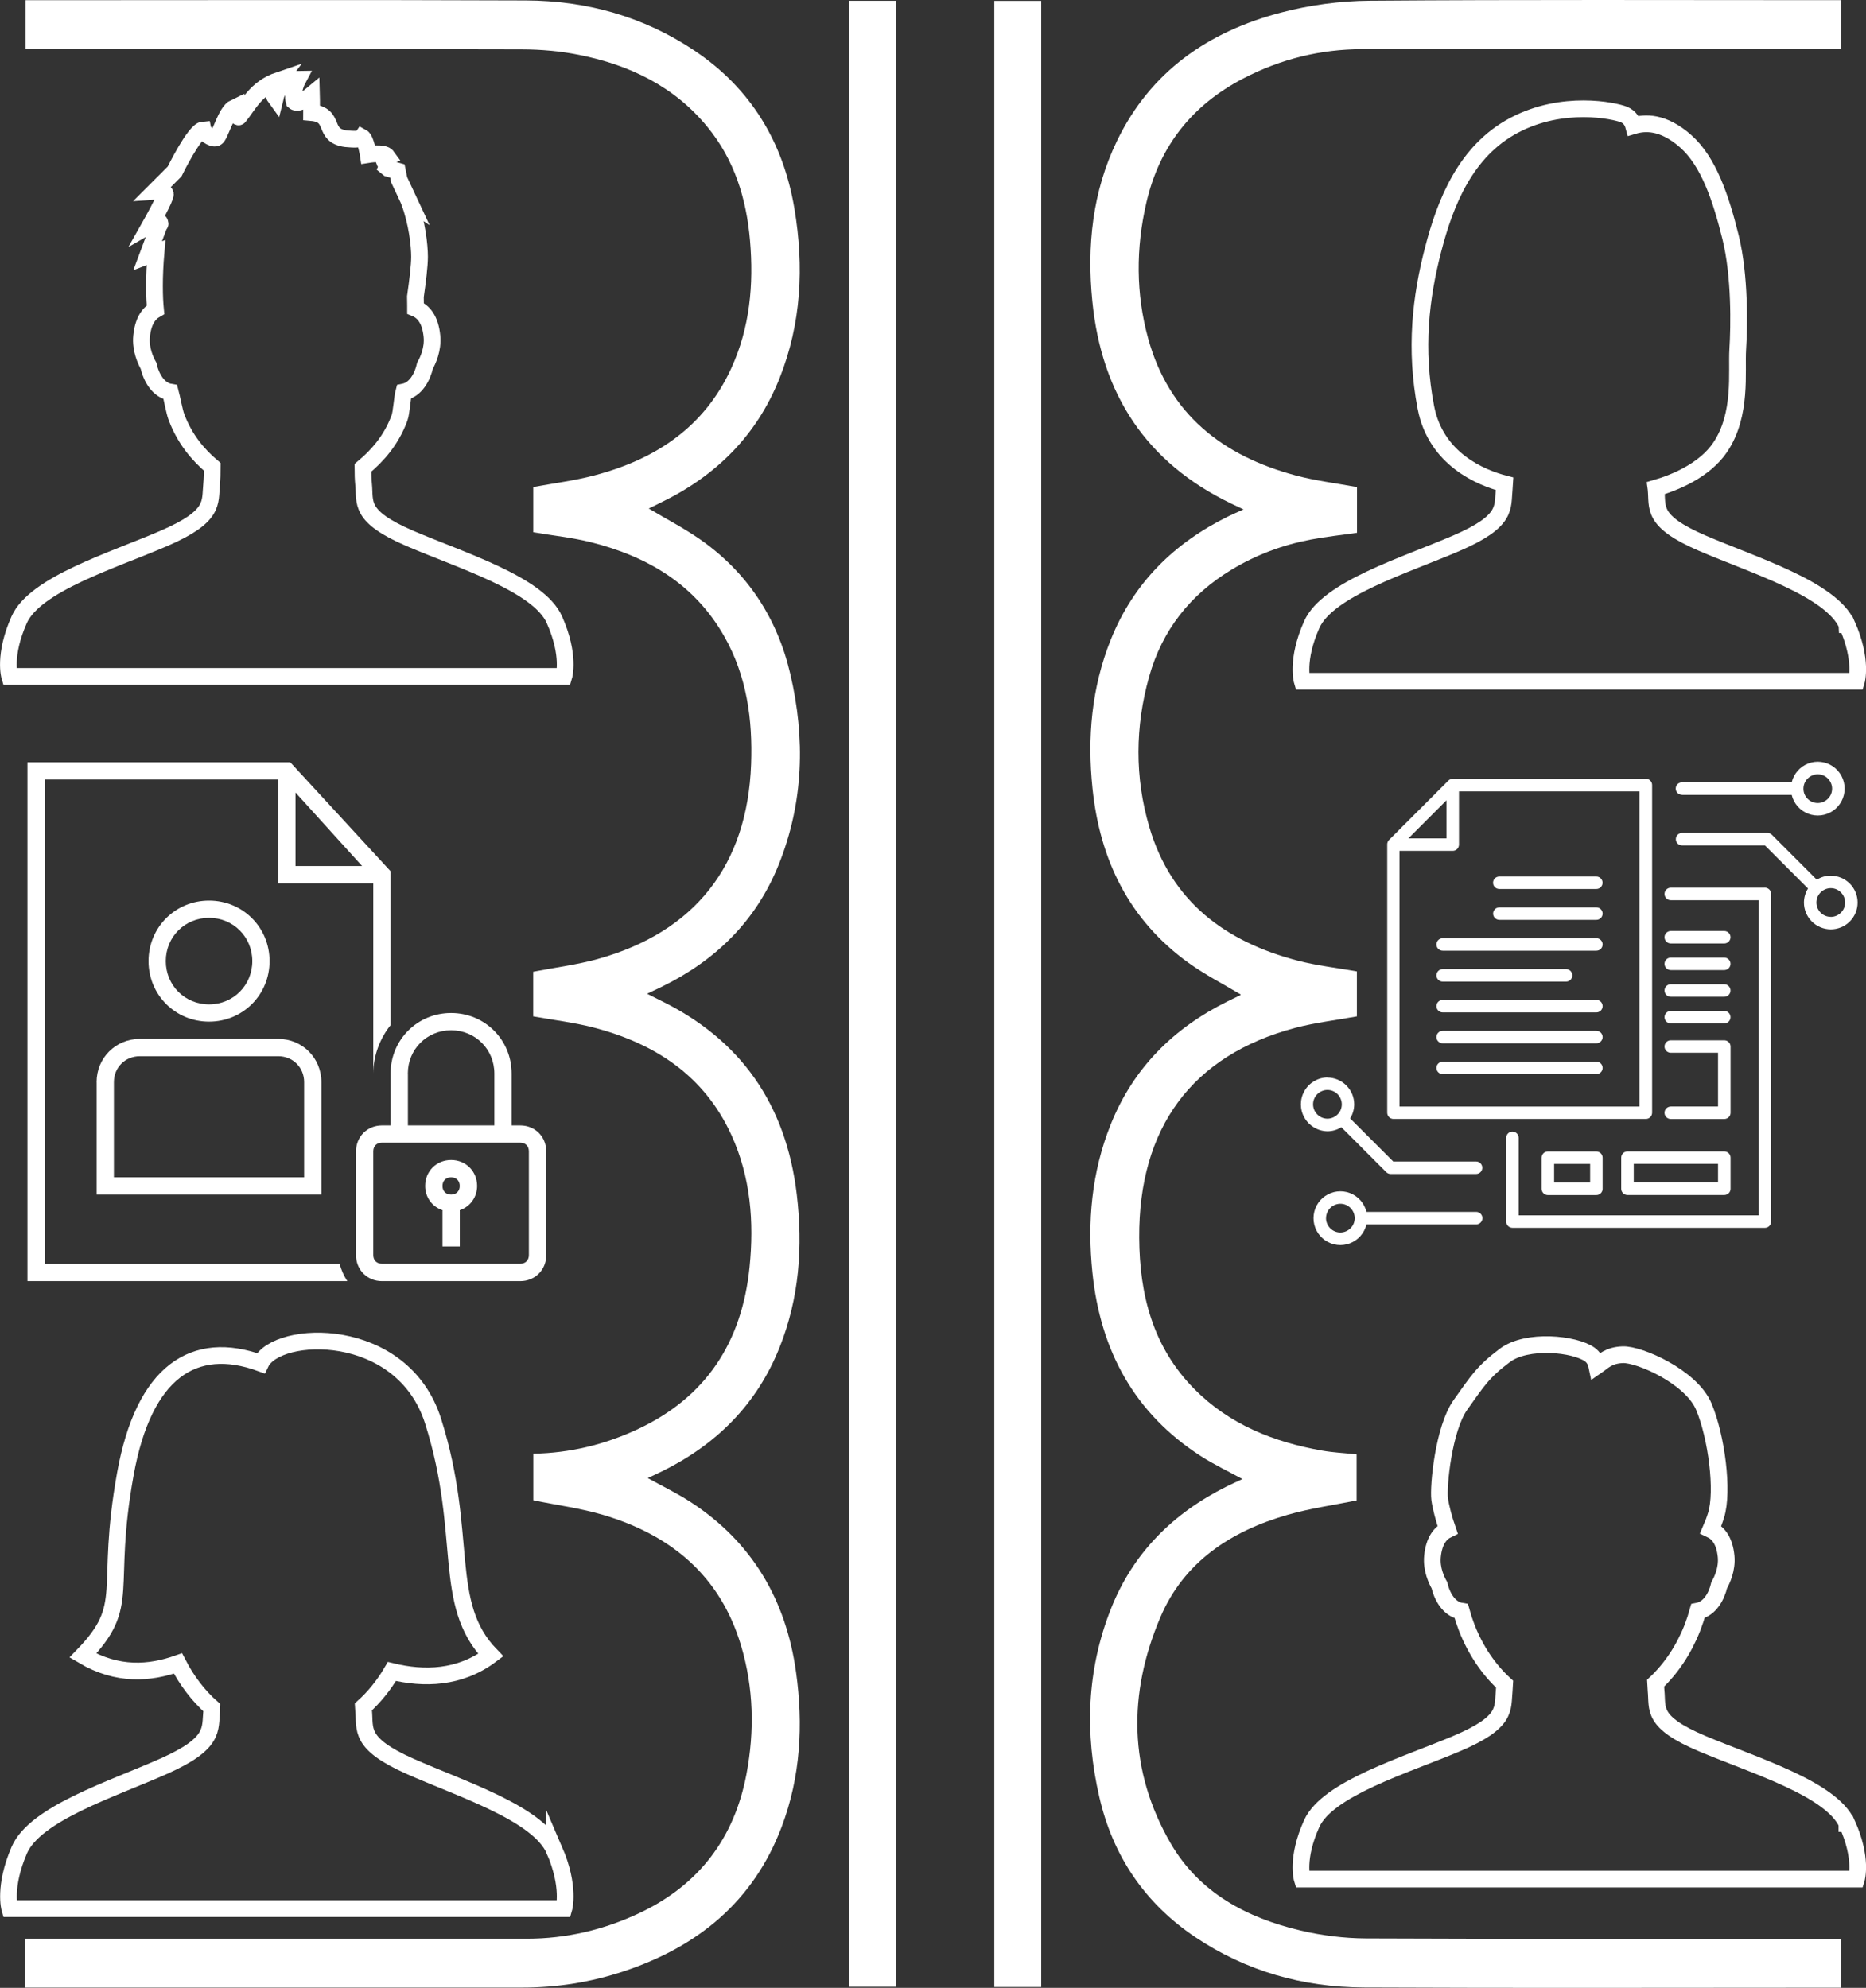 <?xml version="1.0" encoding="UTF-8"?><svg xmlns="http://www.w3.org/2000/svg" viewBox="0 0 335.18 357.01"><rect x="0" y="0" width="335.18" height="357.01" fill="#333333" stroke="none"/><defs><style>.d{fill:none;stroke:#fff;stroke-miterlimit:10;stroke-width:3px;}.e{fill:#fff;}</style></defs><g id="a"/><g id="b"><g id="c"><g><path class="e" d="M4.52,356.97v-8.79H94.62c7.13,0,13.89-1.6,20.31-4.64,10.61-5.02,16.97-13.41,19.15-24.89,1.47-7.75,1.3-15.52-.97-23.12-3.73-12.53-12.58-19.84-24.73-23.45-4.04-1.2-8.28-1.75-12.58-2.64v-8.36c6.61-.13,12.76-1.63,18.59-4.33,12.44-5.76,18.88-15.7,20.25-29.17,.83-8.17,.18-16.17-3.24-23.69-4.89-10.74-13.82-16.53-24.89-19.38-3.47-.89-7.06-1.31-10.73-1.97v-8.02c3.98-.77,7.85-1.25,11.57-2.28,17.49-4.85,26.91-16.87,27.57-35,.29-8.04-.78-15.84-4.83-22.96-5.31-9.36-13.8-14.35-23.92-16.89-3.33-.84-6.78-1.19-10.38-1.8v-8.12c3.67-.68,7.39-1.14,10.98-2.09,10.9-2.86,19.69-8.6,24.56-19.18,3.37-7.32,4.08-15.08,3.39-23.04-.65-7.51-2.8-14.43-7.63-20.34-5.97-7.31-13.99-11.14-23.02-12.95-3.37-.68-6.88-.99-10.32-1-28.76-.08-57.51-.04-86.27-.04h-2.89V.04h2.31C36.08,.04,65.26-.04,94.44,.08c10.91,.04,21.15,2.88,30.29,9,10.15,6.8,15.97,16.45,17.97,28.4,1.74,10.37,1.26,20.6-2.69,30.49-4.08,10.22-11.34,17.43-21.15,22.21-.81,.39-1.61,.79-2.33,1.15,3.15,1.88,6.35,3.53,9.27,5.57,8.48,5.94,13.82,14.13,16.16,24.15,2.71,11.57,2.4,23.04-2.07,34.2-4.07,10.15-11.35,17.26-21.09,22-.75,.36-1.5,.72-2.56,1.22,.9,.46,1.55,.8,2.21,1.12,14.67,7.07,22.75,18.83,24.67,34.9,1.12,9.42,.46,18.65-3.11,27.55-4.09,10.22-11.36,17.42-21.15,22.23-.79,.39-1.6,.75-2.51,1.18,2.67,1.48,5.28,2.74,7.69,4.3,11.09,7.2,17.15,17.62,18.95,30.55,1.32,9.45,.82,18.81-2.6,27.83-5.06,13.35-15.01,21.45-28.25,25.87-5.95,1.99-12.09,2.96-18.36,2.96H4.52Z"/><path class="e" d="M243.75,87.48v8.21c-2.8,.4-5.59,.7-8.33,1.22-5.04,.96-9.79,2.73-14.2,5.4-7.42,4.48-12.45,10.84-14.8,19.19-2.53,8.99-2.61,18.08,.03,27.04,3.93,13.35,13.61,20.56,26.55,23.96,3.46,.91,7.07,1.31,10.73,1.96v8.08c-3.79,.69-7.53,1.12-11.12,2.07-18.51,4.93-28.09,17.95-27.98,37.69,.06,10.25,2.46,19.64,9.91,27.17,6.33,6.39,14.27,9.52,22.94,11.05,2,.35,4.05,.45,6.2,.68v8.27c-4.14,.84-8.34,1.42-12.38,2.58-10.16,2.91-18.62,8.42-22.87,18.41-5.83,13.69-5.74,27.52,1.86,40.61,5.14,8.85,13.65,13.36,23.33,15.64,3.82,.9,7.83,1.4,11.75,1.42,27.48,.12,54.96,.06,82.44,.06h2.85v8.79h-2.2c-27.84,0-55.67,.09-83.51-.04-10.91-.05-21.13-2.92-30.27-9.06-9.05-6.08-14.77-14.55-17.21-25.13-2.64-11.44-2.28-22.76,2.07-33.79,3.99-10.1,11.19-17.2,20.8-22,.87-.44,1.77-.83,2.83-1.33-2.6-1.42-5.12-2.61-7.44-4.1-11.99-7.71-18.06-18.98-19.5-32.93-.95-9.14-.16-18.08,3.3-26.7,4.08-10.15,11.31-17.29,21.01-22.08l2.28-1.11s.04-.12,.03-.11c-3.14-1.88-6.41-3.55-9.35-5.67-10.68-7.69-15.93-18.48-17.26-31.34-.95-9.14-.17-18.08,3.28-26.7,4.1-10.23,11.4-17.39,21.18-22.19,.76-.37,1.54-.7,2.66-1.21-.91-.43-1.58-.74-2.23-1.06-15.25-7.35-23.27-19.66-24.92-36.33-.99-9.97,.02-19.69,4.43-28.8,6.02-12.46,16.42-19.63,29.45-23.04,5.15-1.35,10.6-2.09,15.92-2.13,27.34-.21,54.68-.1,82.02-.1h2.65V8.83h-85.92c-7.57,0-14.73,1.78-21.43,5.26-9.2,4.77-15.09,12.19-17.42,22.33-1.88,8.15-1.89,16.32,.33,24.38,3.75,13.59,13.36,21.06,26.47,24.58,3.53,.95,7.2,1.39,11.04,2.1h0Z"/><path class="e" d="M178.6,.16h8.43V356.85h-8.43V.16h0Z"/><path class="e" d="M152.57,.14h8.32V356.81h-8.32V.14h0Z"/></g><path class="d" d="M331.75,327.49c-2.85-6.28-16.74-10.44-25.98-14.34-9.23-3.9-7.97-6.27-8.3-9.5-.04-.43-.07-.88-.09-1.35,2.77-2.6,5.04-5.98,6.56-9.82,0,0,.09-.22,.11-.28,.35-.92,.67-1.88,.94-2.86,2.12-.41,3.35-2.62,3.82-4.65,.48-.83,1.46-2.86,1.24-5.17-.28-2.84-1.43-4.21-2.76-4.83,.36-.83,.69-1.69,.95-2.54,1.37-4.36,.07-14.12-2.18-19.5-2.24-5.38-11.61-9.47-14.58-9.35-2.58,.1-3.51,1.23-4.66,2.02-.17-.81-.54-1.54-1.26-2.06-2.72-1.94-11.28-2.81-15.25,.16-3.97,2.98-4.91,4.59-7.96,8.86-3.06,4.27-4.05,14.74-3.75,16.97,.19,1.38,.76,3.58,1.42,5.46-1.31,.63-2.44,2.01-2.71,4.81-.23,2.31,.76,4.34,1.24,5.17,.48,2.07,1.75,4.32,3.93,4.67,.27,.98,.59,1.95,.95,2.88,.02,.06,.05,.12,.07,.18l.03,.08c1.55,3.93,3.89,7.37,6.74,9.98-.02,.41-.05,.8-.08,1.18-.33,3.24,.64,5.6-8.59,9.5-9.24,3.9-23.13,8.06-25.98,14.34-2.85,6.28-1.71,9.98-1.71,9.98h99.55s1.15-3.7-1.7-9.98h-.01Z"/><path class="d" d="M331.75,112.17c-2.85-6.4-16.74-10.64-25.98-14.62-9.23-3.98-7.97-6.39-8.3-9.69,0-.07-.01-.13-.02-.2,3.31-.96,8.73-3.15,11.54-7.33,3.97-5.91,2.9-13.56,3.15-17.59,.25-4.03,.44-13.15-1.3-20.17-1.74-7.02-3.94-13.57-8.05-17.2-4.1-3.63-7.38-3.38-9.37-2.79-.16-.59-.59-1.56-1.74-2.02-1.72-.69-10.97-2.68-19.7,1.94s-12.38,13.87-14.57,22.37c-2.2,8.49-3.32,17.75-1.29,28.3,1.79,9.32,9.92,12.63,14.14,13.72-.02,.33-.04,.66-.07,.98-.33,3.3,.64,5.71-8.59,9.69-9.23,3.98-23.13,8.21-25.98,14.62-2.85,6.4-1.71,10.17-1.71,10.17h99.55s1.15-3.77-1.7-10.17h-.01Z"/><g><path class="e" d="M317.01,159.43h-16.9c-.62,0-1.12,.5-1.12,1.12s.5,1.12,1.12,1.12h15.78v56.6h-43.1v-13.92c0-.62-.5-1.12-1.12-1.12s-1.12,.5-1.12,1.12v15.04c0,.3,.12,.58,.33,.79s.5,.33,.79,.33h45.35c.3,0,.58-.12,.79-.33s.33-.5,.33-.79v-58.85c0-.3-.12-.58-.33-.79s-.5-.33-.79-.33h-.01Z"/><path class="e" d="M295.61,139.88h-34.66s-.05,0-.07,0h0c-.1,0-.19,.02-.28,.05-.02,0-.05,0-.07,.02s-.02,.02-.04,.02h0c-.12,.05-.23,.13-.33,.22l-10.68,10.68h0c-.09,.1-.16,.21-.21,.33,0,0-.02,.02-.02,.04,0,0,0,.06-.02,.08h0c-.03,.09-.05,.18-.05,.27,0,.03,0,.05,0,.08v48.16c0,.3,.12,.58,.33,.8,.21,.21,.5,.33,.79,.33h45.34c.3,0,.58-.12,.79-.33,.21-.21,.33-.5,.33-.8v-58.85c0-.3-.12-.58-.33-.79s-.5-.33-.79-.33h-.02Zm-39.21,7.27l3.42-3.42v6.84h-6.84l3.42-3.42h0Zm38.08,51.58h-43.09v-45.92h9.56c.3,0,.58-.12,.79-.33,.21-.21,.33-.5,.33-.79v-9.56h32.41v56.6Z"/><path class="e" d="M269.31,159.66h17.43c.62,0,1.12-.5,1.12-1.12s-.5-1.12-1.12-1.12h-17.43c-.62,0-1.12,.5-1.12,1.12s.5,1.12,1.12,1.12Z"/><path class="e" d="M286.75,162.96h-17.43c-.62,0-1.12,.5-1.12,1.12s.5,1.12,1.12,1.12h17.43c.62,0,1.12-.5,1.12-1.12s-.5-1.12-1.12-1.12Z"/><path class="e" d="M286.75,168.5h-27.61c-.62,0-1.12,.5-1.12,1.12s.5,1.12,1.12,1.12h27.61c.62,0,1.12-.5,1.12-1.12s-.5-1.12-1.12-1.12h0Z"/><path class="e" d="M259.14,176.29h22.17c.62,0,1.12-.5,1.12-1.12s-.5-1.12-1.12-1.12h-22.17c-.62,0-1.12,.5-1.12,1.12s.5,1.12,1.12,1.12h0Z"/><path class="e" d="M286.75,179.58h-27.61c-.62,0-1.12,.5-1.12,1.12s.5,1.12,1.12,1.12h27.61c.62,0,1.12-.5,1.12-1.12s-.5-1.12-1.12-1.12h0Z"/><path class="e" d="M286.75,185.13h-27.61c-.62,0-1.12,.5-1.12,1.12s.5,1.12,1.12,1.12h27.61c.62,0,1.12-.5,1.12-1.12s-.5-1.12-1.12-1.12h0Z"/><path class="e" d="M286.75,190.67h-27.61c-.62,0-1.12,.5-1.12,1.12s.5,1.12,1.12,1.12h27.61c.62,0,1.12-.5,1.12-1.12s-.5-1.12-1.12-1.12h0Z"/><path class="e" d="M286.75,214.63c.3,0,.58-.12,.79-.33s.33-.5,.33-.79v-5.59c0-.3-.12-.58-.33-.79s-.5-.33-.79-.33h-8.72c-.62,0-1.12,.5-1.12,1.12v5.59c0,.3,.12,.58,.33,.79,.21,.21,.5,.33,.79,.33h8.72Zm-7.59-5.59h6.47v3.34h-6.47v-3.34Z"/><path class="e" d="M291.21,207.91v5.59c0,.3,.12,.58,.33,.79s.5,.33,.79,.33h17.39c.3,0,.58-.12,.8-.33s.33-.5,.33-.79v-5.59c0-.3-.12-.58-.33-.79s-.5-.33-.8-.33h-17.39c-.62,0-1.12,.5-1.12,1.12Zm2.25,1.12h15.14v3.34h-15.14v-3.34Z"/><path class="e" d="M300.11,198.73c-.62,0-1.12,.5-1.12,1.12s.5,1.12,1.12,1.12h9.61c.3,0,.58-.12,.8-.33s.33-.5,.33-.79v-11.9c0-.3-.12-.58-.33-.79-.21-.21-.5-.33-.8-.33h-9.61c-.62,0-1.12,.5-1.12,1.12s.5,1.12,1.12,1.12h8.49v9.65h-8.49Z"/><path class="e" d="M300.11,183.8h9.61c.62,0,1.12-.5,1.12-1.12s-.5-1.12-1.12-1.12h-9.61c-.62,0-1.12,.5-1.12,1.12s.5,1.12,1.12,1.12Z"/><path class="e" d="M300.11,179.01h9.61c.62,0,1.12-.5,1.12-1.12s-.5-1.12-1.12-1.12h-9.61c-.62,0-1.12,.5-1.12,1.12s.5,1.12,1.12,1.12Z"/><path class="e" d="M300.11,174.22h9.61c.62,0,1.12-.5,1.12-1.12s-.5-1.12-1.12-1.12h-9.61c-.62,0-1.12,.5-1.12,1.12s.5,1.12,1.12,1.12Z"/><path class="e" d="M300.11,169.44h9.61c.62,0,1.12-.5,1.12-1.12s-.5-1.12-1.12-1.12h-9.61c-.62,0-1.12,.5-1.12,1.12s.5,1.12,1.12,1.12Z"/><path class="e" d="M302.12,142.76h19.71c.37,1.55,1.48,2.81,2.96,3.38,1.48,.57,3.15,.37,4.46-.53s2.09-2.39,2.09-3.98-.78-3.08-2.09-3.98-2.98-1.1-4.46-.53-2.59,1.84-2.96,3.38h-19.71c-.62,0-1.12,.5-1.12,1.12s.5,1.12,1.12,1.12h0v.02Zm24.39-3.7h0c.68,0,1.34,.27,1.82,.76,.48,.48,.76,1.14,.76,1.82s-.27,1.34-.76,1.82c-.48,.48-1.14,.76-1.82,.76s-1.34-.27-1.82-.76c-.48-.48-.76-1.14-.75-1.82,0-.68,.27-1.34,.76-1.82,.48-.48,1.14-.76,1.82-.76h-.01Z"/><path class="e" d="M328.85,157.26c-.89,0-1.76,.25-2.51,.73l-8.06-8.07c-.21-.21-.5-.33-.79-.33h-15.35c-.62,0-1.12,.5-1.12,1.12s.5,1.12,1.12,1.12h14.88l7.74,7.74h0c-.47,.75-.72,1.62-.73,2.51,0,1.28,.51,2.51,1.41,3.41,.91,.91,2.13,1.41,3.41,1.42,1.28,0,2.51-.51,3.41-1.41,.91-.91,1.41-2.13,1.41-3.41s-.51-2.51-1.41-3.41-2.13-1.41-3.41-1.41h0Zm0,7.4h0c-.68,0-1.34-.27-1.82-.75s-.76-1.14-.76-1.82,.27-1.34,.76-1.82c.48-.48,1.14-.76,1.82-.76s1.34,.27,1.82,.76c.48,.48,.76,1.14,.76,1.82s-.27,1.34-.76,1.82c-.48,.48-1.14,.76-1.82,.76h0Z"/><path class="e" d="M245.45,219.89h19.71c.62,0,1.12-.5,1.12-1.12s-.5-1.12-1.12-1.12h-19.71c-.37-1.55-1.48-2.81-2.96-3.38-1.48-.57-3.15-.37-4.46,.53-1.31,.9-2.09,2.39-2.09,3.98s.78,3.08,2.09,3.98,2.98,1.1,4.46,.53,2.59-1.84,2.96-3.38h0v-.02Zm-7.26-1.12c0-.68,.27-1.34,.75-1.82,.48-.48,1.14-.76,1.82-.76s1.34,.27,1.82,.76c.48,.48,.76,1.14,.76,1.82s-.27,1.34-.76,1.82c-.48,.48-1.14,.76-1.82,.76s-1.34-.27-1.82-.76-.76-1.14-.76-1.82h0Z"/><path class="e" d="M238.43,193.5c-1.71,.03-3.27,.95-4.12,2.44-.85,1.48-.85,3.3,0,4.79,.85,1.48,2.41,2.41,4.12,2.44,.89,0,1.76-.25,2.51-.73l8.06,8.07c.21,.21,.5,.33,.79,.33h15.35c.62,0,1.12-.5,1.12-1.12s-.5-1.12-1.12-1.12h-14.88l-7.74-7.74h0c.47-.75,.72-1.62,.73-2.51,0-1.28-.51-2.51-1.42-3.41-.9-.91-2.13-1.41-3.41-1.42h0v-.02Zm-2.57,4.83c0-.68,.27-1.34,.76-1.82,.48-.48,1.14-.76,1.82-.76s1.34,.27,1.82,.76c.48,.48,.76,1.14,.76,1.82s-.27,1.34-.76,1.82c-.48,.48-1.14,.76-1.82,.76s-1.34-.27-1.82-.76c-.48-.48-.76-1.14-.76-1.82h0Z"/></g><path class="d" d="M99.59,332.29c-2.85-6.61-16.74-10.98-25.98-15.09-9.23-4.11-7.97-6.6-8.3-10-.02-.21-.04-.42-.05-.64,1.96-1.76,3.7-3.91,5.14-6.37,5.73,1.39,12.15,1.27,17.76-2.93-8.96-9.25-3.89-21.57-10.36-42.02-5.51-17.38-28.06-16.53-30.97-10.42-11.97-4.36-20.99,1.48-24.31,19.89-3.82,21.15,1.33,23.37-7.63,32.62,6.23,3.68,11.99,3.21,17.08,1.42,1.61,3.13,3.69,5.84,6.1,7.96,0,.16-.03,.32-.04,.48-.33,3.41,.64,5.89-8.59,10s-23.13,8.48-25.98,15.09c-2.85,6.61-1.71,10.5-1.71,10.5H101.29s1.15-3.89-1.7-10.5h0Z"/><path class="d" d="M99.59,111.3c-2.85-6.4-16.74-10.64-25.98-14.61-9.23-3.98-7.97-6.39-8.3-9.69-.09-.92-.12-1.96-.12-2.98,2.7-2.24,5.03-4.96,6.46-8.67,0,0,.09-.22,.11-.29,.35-.94,.5-3.66,.77-4.66,2.12-.42,3.35-2.66,3.82-4.74,.48-.84,1.47-2.91,1.24-5.27-.29-3.03-1.54-4.43-2.95-5.01v-.52c0-.53,0-1.06-.02-1.59,.4-2.8,.74-5.57,.74-7.15,0-2.07-.45-6.16-1.85-9.92l.03,.02-1.84-3.93-.32-1.58-1.58-.45c-.09-.08-.17-.15-.26-.22,.19-.38-1.35-1.51-.02-1.96-.57-.79-3.38-.33-3.38-.33,0,0-.42-2.73-1.11-3.1-.36,.5-1.76,.35-2.91,.26-4.35-.57-1.66-4.28-6.15-4.69,.02-1.75-.02-3.16-.02-3.16,0,0-2.28,1.91-3.12,1.16-.51-1.76,.68-3.98,.68-3.98,0,0-3.29,.04-4.07,3.3-.69-.94,.11-2.4,.65-3.12-4.17,1.41-5.5,4.55-7.17,6.55-.22,.27-.83-.93-.76-1.67-1.62,.76-2.61,5.15-3.34,5.46-.73,.31-2.22-.93-2.33-1.43-1.53,.11-5.13,7.47-5.13,7.47l-3.55,3.55s1.8-.13,1.89,.51c.09,.65-2.63,5.46-2.63,5.46,0,0,1.47-.85,1.63-.36,.15,.49-.03,.16-.04,.25l-2.14,5.72,1.5-.58c-.18,2.09-.27,4.14-.27,5.99s.07,3.15,.18,4.27c-1.21,.69-2.24,2.09-2.5,4.79-.23,2.35,.76,4.42,1.24,5.27,.48,2.11,1.75,4.4,3.93,4.76,.27,1,.72,3.46,1.07,4.41,.02,.06,.05,.12,.07,.18l.03,.08c1.46,3.76,3.69,6.48,6.35,8.74,0,1.08-.02,2.19-.11,3.17-.33,3.3,.64,5.71-8.59,9.69s-23.13,8.21-25.98,14.61c-2.85,6.4-1.71,10.17-1.71,10.17H101.29s1.15-3.77-1.7-10.17h0Z"/><g><path class="e" d="M17.36,194.35v20.19H57.73v-20.19c0-4.35-3.42-7.77-7.77-7.77H25.12c-4.35,0-7.77,3.42-7.77,7.77h.01Zm37.27,0v17.08H20.46v-17.08c0-2.64,2.02-4.66,4.66-4.66h24.85c2.64,0,4.66,2.02,4.66,4.66Z"/><path class="e" d="M48.42,172.61c0-6.06-4.81-10.87-10.87-10.87s-10.87,4.81-10.87,10.87,4.81,10.87,10.87,10.87,10.87-4.81,10.87-10.87Zm-18.64,0c0-4.35,3.42-7.77,7.77-7.77s7.77,3.42,7.77,7.77-3.42,7.77-7.77,7.77-7.77-3.42-7.77-7.77Z"/><path class="e" d="M81.03,208.33c-2.64,0-4.66,2.02-4.66,4.66,0,2.02,1.24,3.73,3.11,4.35v6.52h3.11v-6.52c1.86-.62,3.11-2.33,3.11-4.35,0-2.64-2.02-4.66-4.66-4.66h-.01Zm0,6.21c-.93,0-1.55-.62-1.55-1.55s.62-1.55,1.55-1.55,1.55,.62,1.55,1.55-.62,1.55-1.55,1.55Z"/><path class="e" d="M8.04,226.97v-86.97H49.97v18.64h17.08v34.17c0-3.26,1.24-6.37,3.11-8.7v-27.64l-18.02-19.57H4.93v93.18H62.39c-.62-.93-1.09-2.02-1.4-3.11H8.04Zm45.04-84.64l11.96,13.2h-11.96v-13.2Z"/><path class="e" d="M93.45,202.12h-1.55v-9.32c0-6.06-4.81-10.87-10.87-10.87s-10.87,4.81-10.87,10.87v9.32h-1.55c-2.64,0-4.66,2.02-4.66,4.66v18.64c0,2.64,2.02,4.66,4.66,4.66h24.85c2.64,0,4.66-2.02,4.66-4.66v-18.64c0-2.64-2.02-4.66-4.66-4.66h0Zm-20.19-9.32c0-4.35,3.42-7.77,7.77-7.77s7.77,3.42,7.77,7.77v9.32h-15.53v-9.32h0Zm21.74,32.61c0,.93-.62,1.55-1.55,1.55h-24.85c-.93,0-1.55-.62-1.55-1.55v-18.64c0-.93,.62-1.55,1.55-1.55h24.85c.93,0,1.55,.62,1.55,1.55v18.64Z"/></g></g></g></svg>